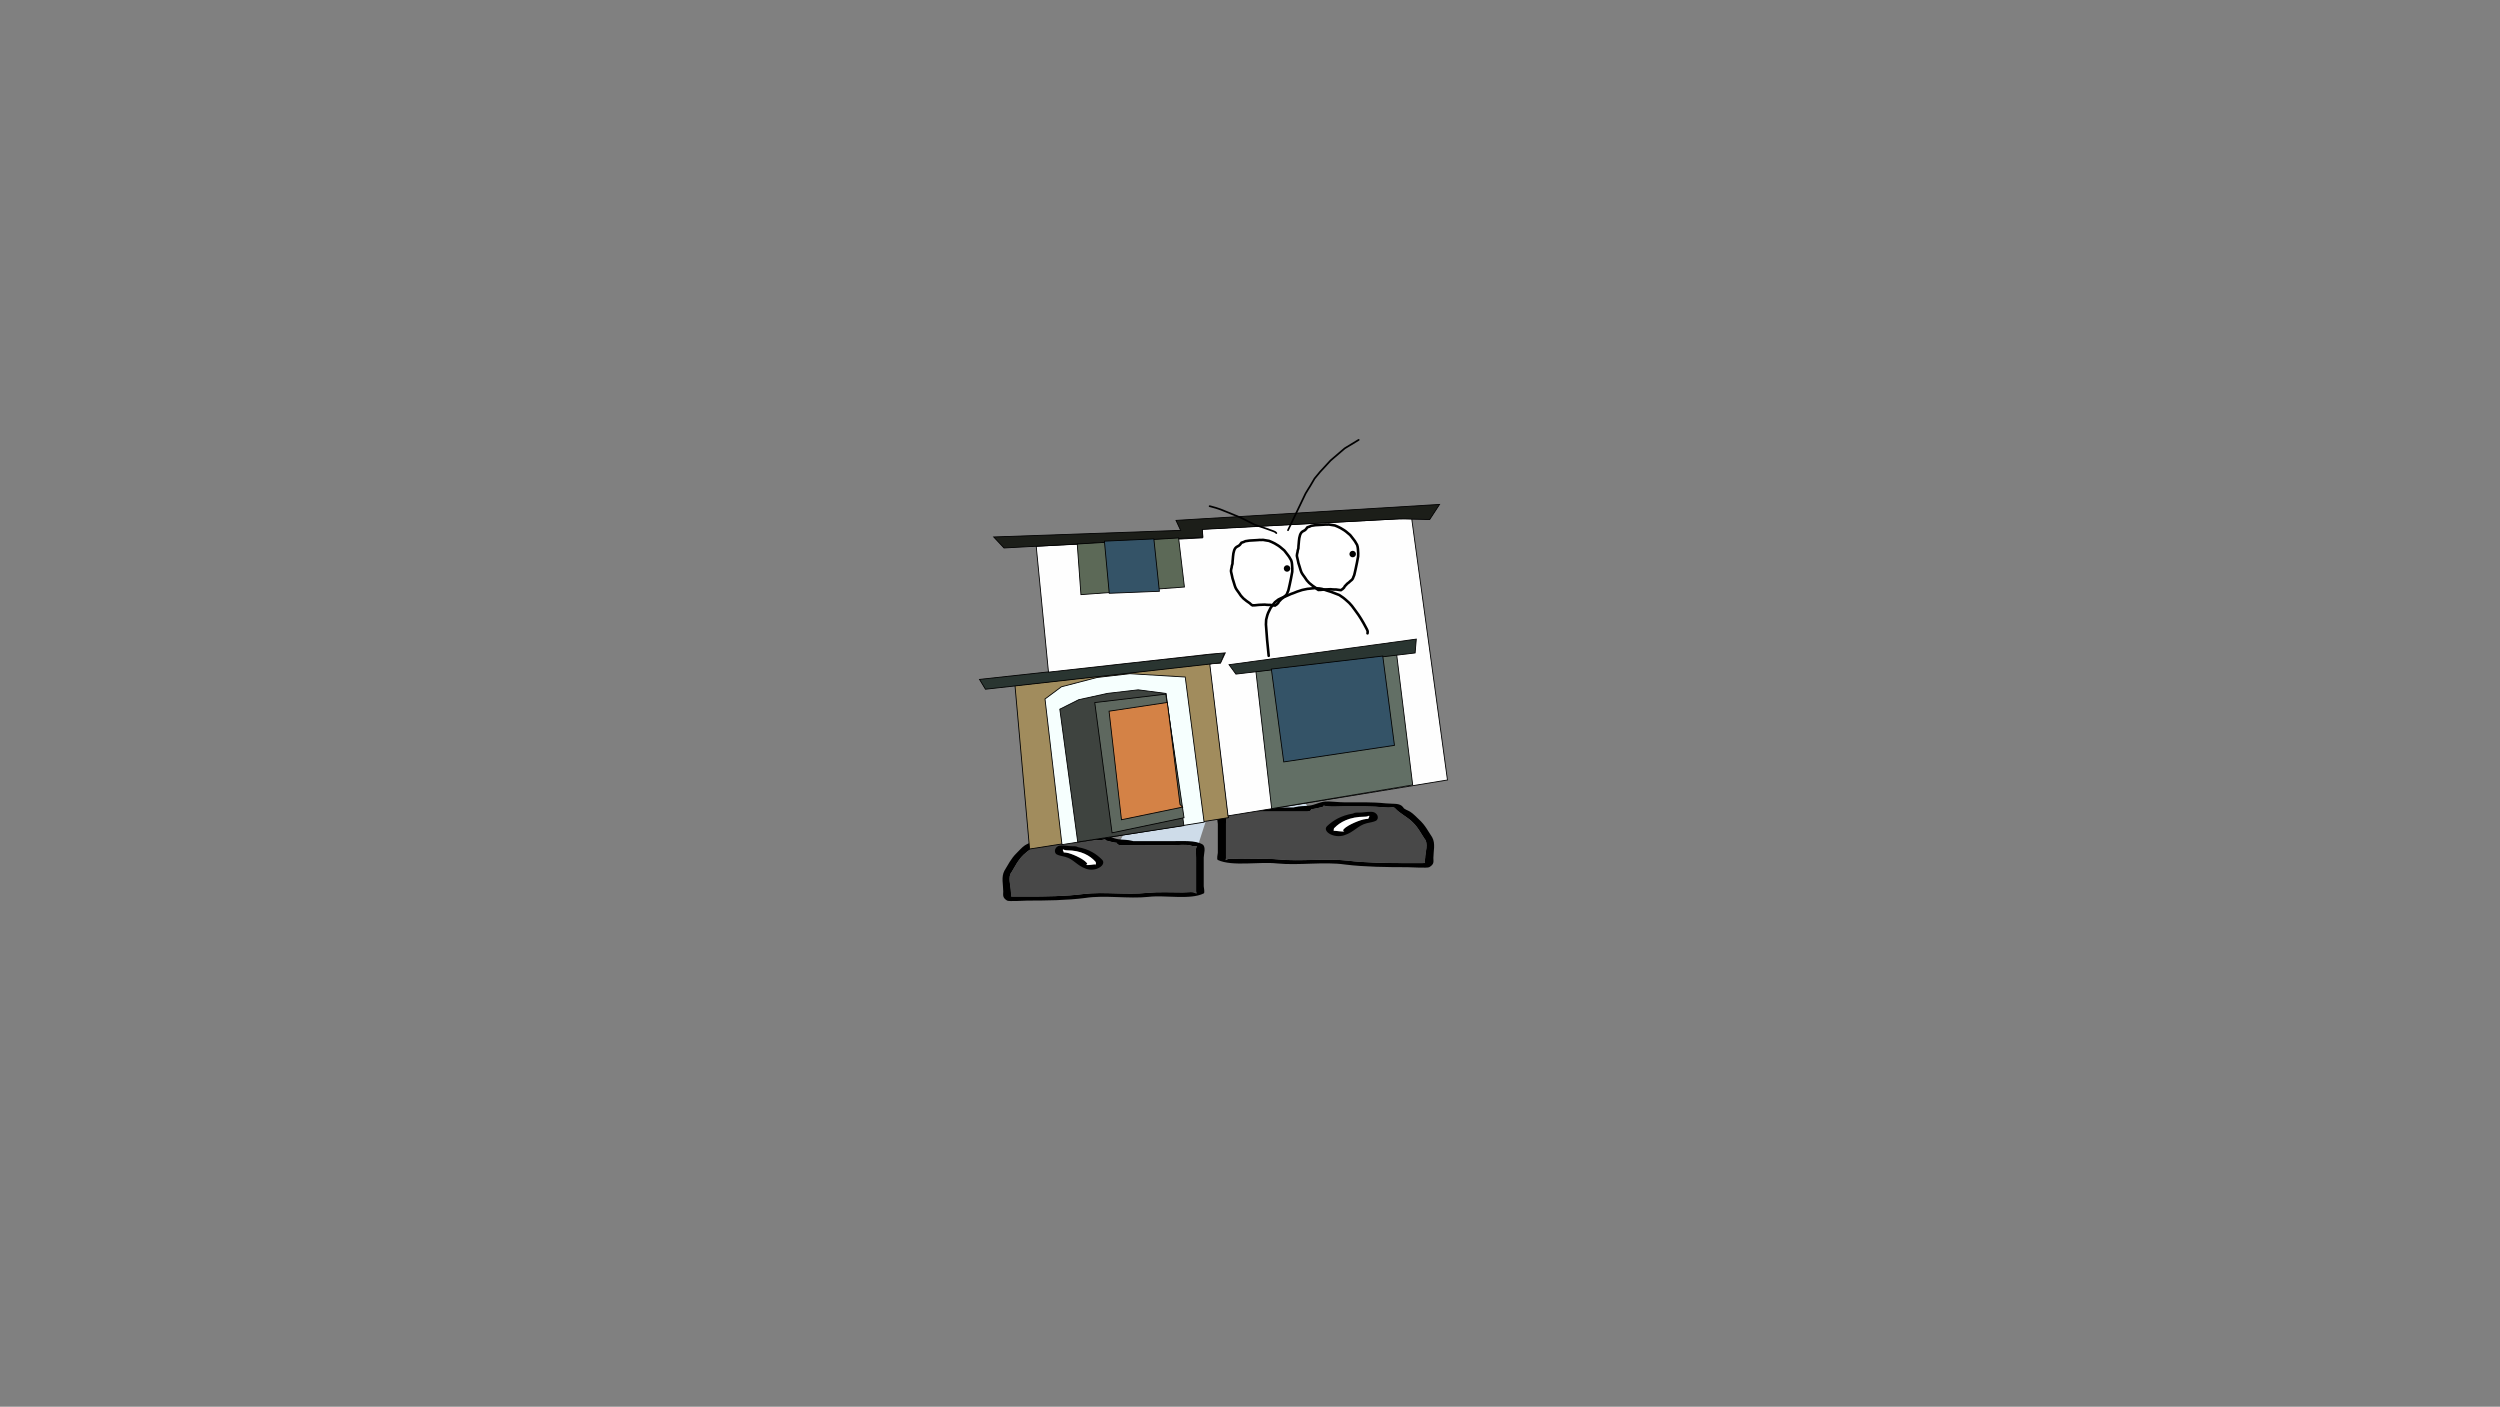 <svg version="1.1" xmlns="http://www.w3.org/2000/svg" xmlns:xlink="http://www.w3.org/1999/xlink" width="2878.25" height="1619.58" viewBox="0,0,2878.25,1619.58"><rect x="0" y="0" width="2878.25" height="1619.58" fill="#808080" stroke="none"/><g transform="translate(1119.125,629.79)"><g stroke-miterlimit="10"><path d="M-1119.125,989.79v-1619.58h2878.25v1619.58z" fill="none" stroke="#000000" stroke-width="0" stroke-linecap="butt"/><g stroke-width="0"><path d="M168.091,342.294l28.831,-52.414l80.558,-0.468l-16.96,52.882z" fill="#cedce9" stroke="#000000" stroke-linecap="round"/><path d="M160.429,339.546c-2.782,-0.74 -9.404,-1.893 -6.502,-3.085c-1.587,0.382 -3.703,0.848 -4.829,0.974c-5.335,0.594 -12.25,0 -17.755,0c-15.104,0 -29.767,-0.315 -44.388,1.18c-6.607,0.676 -8.424,-1.411 -10.453,1.509c-4.185,4.9 -12.059,9.273 -17.117,14.206c-6.855,6.686 -9.514,13.141 -13.717,19.845c-4.756,5.521 -0.882,16.121 -0.882,22.266c0,1.645 1.334,4.573 0.06,5.784c1.267,0.061 2.49,0.117 3.269,0.117c5.179,0 10.357,0 15.536,0c20.6,0 44.534,-0.24 64.528,-2.897c23.74,-2.835 49.469,1.231 73.4,-1.314c13.105,-1.276 27.39,-0.518 40.733,-0.509c6.769,0.005 12.566,-1.363 15.536,1.18c0.781,0.668 0,-1.574 0,-2.36c0,-1.967 0,-3.934 0,-5.901c0,-11.015 0,-22.029 0,-33.044c0,-2.604 -1.284,-11.92 1.372,-12.928c-0.498,-0.016 -1.062,-0.042 -1.372,-0.054c-2.746,-0.107 -4.281,-0.026 -6.424,-0.839c-3.721,-1.412 -16.274,-0.341 -21.319,-0.341c-19.605,0 -39.209,0 -58.814,0c0,0 -4.439,0 -4.439,-2.36c0,-0.097 0.007,-0.19 0.022,-0.279c-2.122,-0.239 -4.265,-0.571 -6.446,-1.151zM230.105,338.615c11.834,0 26.96,-1.121 35.042,3.665c4.631,2.742 1.578,11.535 1.578,15.217c0,11.015 0,22.029 0,33.044c0,1.258 1.529,7.497 0,8.261c-15.442,7.715 -44.549,1.699 -63.406,3.957c-23.4,2.489 -50.349,-2.254 -72.988,1.265c-20.607,2.739 -45.434,3.038 -66.681,3.038c-3.048,0 -21.325,1.227 -23.304,0c-5.673,-3.52 -4.439,-6.456 -4.439,-10.621c0,-7.535 -2.512,-16.516 1.338,-23.759c4.307,-6.871 7.328,-13.763 14.198,-20.463c2.771,-2.703 5.765,-6.318 9.346,-8.759c2.343,-1.597 6.824,-2.895 7.384,-4.972c3.797,-5.466 10.66,-3.675 18.78,-4.594c14.455,-1.635 29.413,-1.18 44.388,-1.18c5.523,0 16.313,-1.351 20.209,-0.931c6.782,0.732 10.714,3.807 17.287,4.72c4.823,0.67 9.906,0.273 15.536,1.77c0.427,0.114 0.855,0.227 1.282,0.341c14.817,0 29.633,0 44.45,0z" fill="#000000" stroke="none" stroke-linecap="butt"/><path d="M166.936,340.583c-0.014,0.089 -0.021,0.182 -0.021,0.279c0,2.36 4.461,2.364 4.461,2.364c19.605,0 39.314,0.047 58.919,0.047c5.045,0 17.609,-1.06 21.33,0.352c2.143,0.813 3.681,0.737 6.427,0.843c0.31,0.012 0.874,0.038 1.372,0.054c-2.656,1.008 -1.358,10.347 -1.358,12.95c0,11.015 -0.009,22.095 -0.009,33.109c0,1.967 -0.008,3.943 -0.008,5.91c0,0.787 0.777,3.032 -0.003,2.364c-2.97,-2.543 -8.772,-1.171 -15.541,-1.175c-13.343,-0.009 -27.669,-0.741 -40.774,0.536c-23.931,2.545 -49.895,-1.498 -73.635,1.337c-19.994,2.658 -44.026,2.856 -64.625,2.856c-5.179,0 -10.366,-0.007 -15.545,-0.007c-0.779,0 -2.004,-0.057 -3.271,-0.118c1.274,-1.211 -0.068,-4.147 -0.068,-5.792c0,-6.145 -3.895,-16.786 0.861,-22.307c4.203,-6.704 6.87,-13.204 13.726,-19.889c5.058,-4.933 12.966,-9.341 17.151,-14.241c2.029,-2.921 3.859,-0.842 10.466,-1.518c14.62,-1.496 29.379,-1.213 44.483,-1.213c5.505,0 12.482,0.588 17.817,-0.006c1.126,-0.125 3.26,-0.592 4.847,-0.974c-2.902,1.192 3.746,2.347 6.528,3.086c2.18,0.58 4.35,0.914 6.472,1.154z" fill="#484848" stroke="none" stroke-linecap="butt"/><path d="M104.71,349.236c0,0.798 1.53,1.764 0.768,2.396c1.951,0.107 3.913,0.34 5.656,0.803c6.721,1.787 20.394,8.298 21.683,12.603c0.105,0.35 -1.796,0.409 -1.474,0.719c1.071,1.033 9.799,-0.762 10.803,-0.469c0.227,0.066 0.339,0.17 0.384,0.296c-0.047,-0.391 -0.09,-0.769 -0.09,-1.007c0,-0.836 0.062,-1.737 -0.641,-2.485c-5.977,-6.591 -15.742,-12.857 -32.65,-12.857c0,0 -1.995,-0 -3.31,-0.711c-0.439,-0.133 -0.78,-0.288 -1.008,-0.471c-0.059,0.45 -0.12,0.909 -0.12,1.182zM142.439,366.938c0.303,0.483 0.214,-0.319 0.113,-1.158c-0.021,0.364 -0.32,0.828 -0.113,1.158zM149.739,359.982c5.519,5.87 -7.013,14.446 -18.396,10.497c-10.74,-3.726 -14.377,-11.215 -24.179,-13.821c-3.311,-0.88 -7.279,-1.361 -9.753,-2.826c-3.92,-2.321 -2.182,-10.247 5.314,-10.247c5.398,0 8.057,0.931 13.082,0.931h2.219c0,0 2.548,0 3.783,1.026c13.149,2.282 21.586,8.081 27.93,14.44z" fill="#000000" stroke="none" stroke-linecap="butt"/><path d="M104.665,347.975c0.229,0.183 0.57,0.338 1.008,0.471c1.315,0.711 3.319,0.706 3.319,0.706c16.907,0 27.025,6.404 33.002,12.995c0.703,0.748 0.622,1.665 0.622,2.501c0,0.238 0.035,0.621 0.081,1.012c-0.045,-0.126 -0.155,-0.23 -0.382,-0.296c-1.004,-0.293 -9.808,1.533 -10.879,0.5c-0.322,-0.311 1.368,-0.576 1.263,-0.926c-1.289,-4.305 -15.028,-10.783 -21.749,-12.57c-1.743,-0.464 -3.717,-0.687 -5.668,-0.794c0.763,-0.632 -0.749,-1.613 -0.749,-2.411c0,-0.274 0.072,-0.739 0.131,-1.189z" fill="#ffffff" stroke="none" stroke-linecap="butt"/></g><g stroke-width="0"><path d="M289.63,303.548l-18.234,-53.122l86.612,0.47l30.998,52.651z" fill="#cedce9" stroke="#000000" stroke-linecap="round"/><path d="M397.243,300.787c-2.344,0.582 -4.649,0.915 -6.93,1.156c0.015,0.089 0.023,0.183 0.023,0.28c0,2.371 -4.772,2.371 -4.772,2.371c-21.078,0 -42.156,0 -63.234,0c-5.424,0 -18.92,-1.076 -22.921,0.342c-2.304,0.817 -3.954,0.736 -6.907,0.843c-0.333,0.012 -0.939,0.038 -1.475,0.054c2.855,1.013 1.475,10.371 1.475,12.986c0,11.064 0,22.129 0,33.193c0,1.976 0,3.952 0,5.927c0,0.79 -0.839,3.042 0,2.371c3.193,-2.554 9.426,-1.181 16.703,-1.185c14.346,-0.009 29.705,-0.771 43.794,0.511c25.729,2.556 53.392,-1.528 78.915,1.32c21.497,2.67 47.229,2.911 69.377,2.911c5.568,0 11.136,0 16.703,0c0.838,0 2.153,-0.056 3.515,-0.117c-1.37,-1.216 0.064,-4.157 0.064,-5.81c0,-6.173 4.165,-16.821 -0.948,-22.367c-4.518,-6.734 -7.377,-13.218 -14.747,-19.934c-5.438,-4.955 -13.904,-9.348 -18.404,-14.271c-2.181,-2.934 -4.134,-0.837 -11.238,-1.516c-15.719,-1.502 -31.485,-1.185 -47.724,-1.185c-5.919,0 -13.353,0.597 -19.089,0c-1.211,-0.126 -3.486,-0.595 -5.192,-0.978c3.12,1.198 -3.999,2.356 -6.991,3.099zM322.331,299.852c15.93,0 31.86,0 47.79,0c0.46,-0.114 0.919,-0.228 1.379,-0.342c6.053,-1.504 11.518,-1.105 16.703,-1.778c7.067,-0.917 11.294,-4.006 18.586,-4.742c4.189,-0.422 15.79,0.935 21.727,0.935c16.1,0 32.182,-0.457 47.724,1.185c8.73,0.923 16.109,-0.876 20.192,4.615c0.602,2.086 5.419,3.39 7.939,4.994c3.851,2.452 7.069,6.084 10.049,8.799c7.386,6.731 10.634,13.653 15.265,20.556c4.139,7.276 1.438,16.298 1.438,23.866c0,4.184 1.327,7.134 -4.772,10.669c-2.127,1.233 -21.778,0 -25.055,0c-22.844,0 -49.536,-0.3 -71.692,-3.052c-24.34,-3.535 -53.314,1.229 -78.472,-1.271c-20.274,-2.269 -51.568,3.775 -68.17,-3.975c-1.644,-0.767 0,-7.035 0,-8.298c0,-11.064 0,-22.129 0,-33.193c0,-3.699 -3.282,-12.531 1.697,-15.286c8.689,-4.807 24.951,-3.682 37.675,-3.682z" fill="#000000" stroke="none" stroke-linecap="butt"/><path d="M390.247,301.829c2.281,-0.24 4.614,-0.577 6.958,-1.159c2.991,-0.743 10.139,-1.903 7.019,-3.1c1.706,0.384 4,0.852 5.211,0.978c5.736,0.597 13.237,0.006 19.156,0.006c16.239,0 32.107,-0.284 47.826,1.219c7.104,0.679 9.072,-1.409 11.253,1.525c4.5,4.922 13.001,9.35 18.439,14.306c7.371,6.716 10.239,13.245 14.757,19.979c5.113,5.546 0.926,16.235 0.926,22.408c0,1.652 -1.443,4.602 -0.073,5.818c-1.362,0.061 -2.679,0.119 -3.517,0.119c-5.568,0 -11.145,0.007 -16.713,0.007c-22.148,0 -47.985,-0.199 -69.482,-2.869c-25.524,-2.848 -53.439,1.213 -79.168,-1.343c-14.09,-1.282 -29.492,-0.547 -43.838,-0.538c-7.278,0.005 -13.515,-1.374 -16.709,1.18c-0.839,0.671 -0.004,-1.584 -0.004,-2.374c0,-1.976 -0.008,-3.961 -0.008,-5.937c0,-11.064 -0.01,-22.195 -0.01,-33.259c0,-2.616 1.395,-11.996 -1.461,-13.009c0.536,-0.016 1.142,-0.042 1.476,-0.054c2.953,-0.107 4.606,-0.03 6.91,-0.847c4,-1.418 17.509,-0.353 22.933,-0.353c21.078,0 42.268,-0.047 63.346,-0.047c0,0 4.796,-0.004 4.796,-2.375c0,-0.097 -0.007,-0.191 -0.023,-0.28z" fill="#484848" stroke="none" stroke-linecap="butt"/><path d="M457.15,310.521c0,-0.275 -0.066,-0.735 -0.129,-1.188c-0.246,0.184 -0.612,0.34 -1.084,0.473c-1.414,0.714 -3.559,0.715 -3.559,0.715c-18.178,0 -28.677,6.294 -35.103,12.915c-0.756,0.751 -0.689,1.656 -0.689,2.496c0,0.239 -0.046,0.619 -0.096,1.012c0.048,-0.126 0.168,-0.23 0.412,-0.297c1.079,-0.295 10.463,1.509 11.615,0.471c0.346,-0.312 -1.697,-0.371 -1.585,-0.722c1.386,-4.324 16.086,-10.865 23.312,-12.66c1.874,-0.466 3.984,-0.7 6.081,-0.807c-0.82,-0.634 0.825,-1.606 0.825,-2.407zM416.463,327.14c-0.108,0.843 -0.204,1.649 0.121,1.163c0.223,-0.332 -0.099,-0.797 -0.121,-1.163zM408.737,321.315c6.821,-6.388 15.892,-12.213 30.029,-14.505c1.328,-1.031 4.067,-1.031 4.067,-1.031h2.386c5.403,0 8.262,-0.935 14.065,-0.935c8.06,0 9.928,7.962 5.713,10.294c-2.66,1.471 -6.926,1.954 -10.486,2.838c-10.538,2.618 -14.449,10.14 -25.996,13.883c-12.239,3.967 -25.713,-4.648 -19.779,-10.544z" fill="#000000" stroke="none" stroke-linecap="butt"/><path d="M457.198,309.254c0.063,0.452 0.14,0.919 0.14,1.194c0,0.801 -1.626,1.787 -0.806,2.422c-2.097,0.107 -4.219,0.332 -6.094,0.797c-7.226,1.795 -21.997,8.303 -23.383,12.627c-0.113,0.352 1.704,0.619 1.358,0.931c-1.151,1.038 -10.617,-0.797 -11.696,-0.502c-0.244,0.067 -0.363,0.171 -0.411,0.298c0.05,-0.393 0.087,-0.778 0.087,-1.017c0,-0.84 -0.088,-1.761 0.668,-2.513c6.426,-6.621 17.304,-13.054 35.482,-13.054c0,0 2.155,0.005 3.569,-0.709c0.472,-0.133 0.838,-0.29 1.084,-0.473z" fill="#ffffff" stroke="none" stroke-linecap="butt"/></g><g><path d="M66.234,347.687l-16.809,-188.297l224.825,-25.547l20.963,177.697z" fill="#a18c5d" stroke="#000000" stroke-width="1" stroke-linecap="round"/><path d="M103.527,342.632l-19.533,-167.686l18.847,-14.028l41.025,-10.717l37.93,-4.369l54.543,3.292l9.091,0.549l21.727,167.079z" fill="#f6fffe" stroke="#000000" stroke-width="1" stroke-linecap="round"/><path d="M121.649,339.595l-20.61,-152.894l21.806,-10.952l33.11,-7.249l35.324,-4.095l32.052,4.154l20.532,152.15z" fill="#3e433f" stroke="#000000" stroke-width="1" stroke-linecap="round"/><path d="M244.039,311.658l-82.854,17.378l-19.925,-149.955l81.776,-9.737z" fill="#5e685f" stroke="#000000" stroke-width="1" stroke-linecap="round"/><path d="M242.374,299.413l-70.354,14.557l-14.282,-124.956l67.063,-10.07l14.615,117.394z" fill="#d48246" stroke="#000000" stroke-width="1" stroke-linecap="round"/><path d="M286.612,133.294l-271.17,30.426l-6.838,-11.324l282.043,-30.817z" fill="#2a3531" stroke="#000000" stroke-width="1" stroke-linecap="round"/><path d="M265.17,-10.522l-0.313,-10.129l241.336,-12.607l0.343,3.257l40.799,298.211l-252.621,41.27l-20.998,-174.452l2.939,-0.686l9.345,-0.607l5.525,-11.873l-17.535,1.469l-186.004,20.708l-14.125,-144.92z" fill="#fefefe" stroke="#000000" stroke-width="1" stroke-linecap="round"/><path d="M344.932,301.183l-18.142,-158.047l162.024,-19.689l18.475,150.484z" fill="#626f65" stroke="#000000" stroke-width="1" stroke-linecap="round"/><path d="M295.875,135.476l215.568,-29.466l-1.332,15.948l-206.321,24.352z" fill="#2a3531" stroke="#000000" stroke-width="1" stroke-linecap="round"/><path d="M472.847,125.504l13.459,102.837l-127.464,19.063l-14.263,-106.893z" fill="#345367" stroke="#000000" stroke-width="1" stroke-linecap="round"/><path d="M265.836,-11.345l-229.028,12.44l-11.873,-12.676l215.235,-7.601l-5.349,-11.481l303.393,-18.386l-11.344,17.378l-35.461,-0.784l-226.422,12.166z" fill="#1c1e19" stroke="#000000" stroke-width="1" stroke-linecap="round"/><path d="M237.795,-10.463l6.7,56.503l-119.138,8.777l-4.251,-58.266z" fill="#5c6957" stroke="#000000" stroke-width="1" stroke-linecap="round"/><path d="M209.309,-9.346l6.348,60.303l-57.717,2.312l-5.564,-60.01z" fill="#345367" stroke="#000000" stroke-width="1" stroke-linecap="round"/><path d="M348.287,60.971c1.348,-0.117 2.689,-0.334 4.038,-0.443c1.336,-0.107 2.692,-0.132 4.031,-0.187c0.802,-0.033 1.673,-0.129 2.475,-0.102c0.82,0.027 1.645,0.224 2.463,0.286c1.261,0.096 2.534,-0.008 3.795,0.08c0.568,0.04 1.132,0.114 1.695,0.199c-0.165,0.003 -0.329,0.015 -0.485,0.061c-0.436,0.128 -0.785,0.47 -1.211,0.627c-0.477,0.175 -0.987,0.244 -1.48,0.367c-1.522,0.38 -3.033,0.903 -4.57,1.218c-0.432,0.089 -0.909,0.102 -1.347,0.149c-0.582,0.062 -1.197,0.183 -1.783,0.178c-1.272,-0.01 -2.304,-0.284 -3.472,-0.728c-0.595,-0.226 -1.152,-0.553 -1.747,-0.776c-0.538,-0.202 -1.129,-0.263 -1.65,-0.507c-0.175,-0.082 -0.439,-0.234 -0.752,-0.422z" fill="#ffffff" stroke="none" stroke-width="0.5" stroke-linecap="butt"/><path d="M386.478,-22.834c0.71,-0.238 1.435,-0.442 2.131,-0.717c0.663,-0.262 1.26,-0.696 1.945,-0.895c0.745,-0.217 1.539,-0.227 2.306,-0.343c0.796,-0.121 1.589,-0.285 2.39,-0.369c1.638,-0.172 3.294,-0.189 4.938,-0.283c0.011,-0.001 4.953,-0.285 4.978,-0.287c0.535,-0.041 1.066,-0.15 1.602,-0.171c0.618,-0.024 1.239,0.041 1.858,0.038c0.803,-0.004 1.61,-0.115 2.411,-0.058c0.792,0.057 1.569,0.267 2.353,0.399c1.448,0.244 2.904,0.479 4.355,0.71c2.222,0.887 4.475,1.834 6.583,2.973c0.715,0.386 1.391,0.846 2.086,1.268c1.864,1.132 2.338,1.342 4.054,2.678c0.645,0.502 1.254,1.055 1.88,1.581c0.638,0.536 1.278,1.076 1.916,1.611c0.324,0.272 0.689,0.503 0.977,0.813c0.538,0.583 0.995,1.24 1.493,1.858c0.99,1.23 1.958,2.487 2.897,3.756c0.416,0.562 0.869,1.103 1.251,1.689c0.443,0.679 0.815,1.405 1.225,2.105c0.395,0.676 0.88,1.31 1.192,2.028c0.587,1.35 0.808,3.075 0.953,4.514c0.164,1.626 0.29,3.264 0.328,4.897c0.029,1.278 -0.053,2.562 -0.077,3.84c-0.773,4.888 -1.893,9.746 -2.89,14.593c-0.332,1.615 -0.703,3.229 -1.102,4.829c-0.183,0.736 -0.311,1.492 -0.55,2.212c-0.193,0.581 -0.515,1.114 -0.744,1.682c-0.249,0.616 -0.38,1.285 -0.692,1.871c-1.039,1.951 -1.426,1.84 -3.086,3.292c-0.601,0.526 -1.145,1.122 -1.76,1.632c-0.5,0.415 -1.096,0.712 -1.582,1.143c-0.571,0.507 -1.053,1.11 -1.58,1.663c-0.465,0.487 -1,0.917 -1.4,1.458c-0.335,0.454 -0.441,1.056 -0.787,1.502c-0.959,1.237 -2.289,2.153 -3.645,2.979c-0.359,-0.041 -0.72,-0.078 -1.077,-0.128c-1.454,-0.207 -2.902,-0.508 -4.367,-0.611c-1.276,-0.09 -2.566,0.023 -3.841,-0.075c-0.843,-0.065 -1.681,-0.239 -2.527,-0.266c-0.863,-0.028 -1.73,0.067 -2.593,0.102c-1.366,0.054 -2.741,0.057 -4.104,0.166c-1.494,0.12 -2.983,0.365 -4.478,0.47c-1.001,0.07 -2.01,0.063 -3.012,0.11c-0.563,-0.358 -1.142,-0.699 -1.666,-1.11c-0.502,-0.394 -0.887,-0.925 -1.384,-1.326c-0.253,-0.204 -3.319,-2.272 -3.638,-2.512c-0.653,-0.491 -1.273,-1.031 -1.908,-1.545c-0.623,-0.504 -1.291,-0.962 -1.874,-1.512c-0.583,-0.55 -1.08,-1.19 -1.619,-1.783c-0.412,-0.451 -0.864,-0.871 -1.237,-1.354c-0.048,-0.062 -1.911,-2.838 -2.211,-3.272c-1.336,-1.931 -2.962,-3.841 -3.971,-5.977c-0.51,-1.08 -1.187,-3.458 -1.527,-4.574c-0.37,-1.216 -0.725,-2.442 -1.112,-3.652c-0.248,-0.776 -0.552,-1.539 -0.762,-2.326c-0.209,-0.783 -0.33,-1.59 -0.495,-2.384c-0.285,-1.369 -0.651,-2.726 -0.934,-4.095c-0.153,-0.738 -0.369,-1.478 -0.378,-2.231c-0.017,-1.484 0.469,-2.485 0.734,-3.879c0.119,-0.629 0.125,-1.281 0.267,-1.905c0.19,-0.833 0.588,-1.618 0.727,-2.46c0.143,-0.862 0.055,-1.75 0.116,-2.621c0.057,-0.82 0.16,-1.64 0.24,-2.459c0.379,-4.07 0.487,-9.848 3.153,-13.181c1.378,-1.724 3.646,-1.885 5.022,-3.542c0.748,-0.901 1.269,-1.678 1.853,-2.421c0.132,-0.045 0.265,-0.089 0.398,-0.134z" fill="#ffffff" stroke="#000000" stroke-width="3" stroke-linecap="butt"/><path d="M434.498,8.49c-0.217,-2.06 1.277,-3.905 3.337,-4.122c2.06,-0.217 3.905,1.277 4.122,3.337c0.217,2.06 -1.277,3.905 -3.337,4.122c-2.06,0.217 -3.905,-1.277 -4.122,-3.337z" fill="#000000" stroke="none" stroke-width="0.5" stroke-linecap="butt"/><path d="M272.527,-46.88c-0.105,-0.995 0.89,-1.099 0.89,-1.099l0.571,-0.003c2.321,0.554 4.6,1.308 6.914,1.909c1.847,0.616 3.724,1.18 5.55,1.855c3.131,1.156 6.203,2.514 9.297,3.768c2.92,1.183 5.831,2.387 8.745,3.586c1.857,0.764 3.754,1.473 5.585,2.298c1.063,0.479 2.082,1.052 3.122,1.578c1.785,0.902 3.57,1.805 5.355,2.707c1.785,0.902 3.57,1.804 5.355,2.707c0.575,0.291 1.133,0.622 1.726,0.875c1.191,0.509 2.444,0.856 3.666,1.284c3.118,1.094 6.232,2.166 9.384,3.159c2.45,0.772 4.833,1.705 7.235,2.615c1.121,0.424 2.906,1.031 3.897,1.707c0.463,0.316 0.796,0.791 1.193,1.187c0,0 0.703,0.711 -0.008,1.414c-0.711,0.703 -1.414,-0.008 -1.414,-0.008c-0.312,-0.323 -0.566,-0.715 -0.937,-0.968c-0.728,-0.497 -2.662,-1.168 -3.439,-1.461c-2.368,-0.895 -4.714,-1.817 -7.129,-2.578c-3.172,-0.999 -6.307,-2.078 -9.445,-3.179c-0.05,-0.017 -3.748,-1.315 -3.788,-1.331c-0.633,-0.27 -1.23,-0.62 -1.844,-0.93c-1.785,-0.901 -3.57,-1.805 -5.355,-2.707c-1.785,-0.902 -3.57,-1.805 -5.355,-2.707c-1.018,-0.514 -2.013,-1.076 -3.052,-1.544c-1.204,-0.542 -2.442,-1.004 -3.664,-1.506c-2.466,-1.014 -4.932,-2.029 -7.398,-3.043c-2.91,-1.197 -5.83,-2.371 -8.747,-3.553c-1.226,-0.497 -2.437,-1.033 -3.678,-1.491c-1.785,-0.659 -3.621,-1.209 -5.426,-1.813c-2.279,-0.591 -4.524,-1.339 -6.809,-1.881l0.101,0.046c0,0 -0.995,0.105 -1.099,-0.89z" fill="#000000" stroke="none" stroke-width="0.5" stroke-linecap="butt"/><path d="M445.986,-123.856c0.513,0.858 -0.346,1.371 -0.346,1.371l-0.723,0.432c-4.575,2.733 -9.14,5.473 -13.665,8.287c-0.545,0.338 -1.111,0.644 -1.635,1.014c-0.869,0.613 -1.614,1.386 -2.421,2.078c-1.519,1.301 -3.038,2.602 -4.557,3.903c-2.025,1.735 -4.05,3.47 -6.076,5.204c-0.998,0.855 -2.048,1.652 -2.995,2.563c-0.453,0.435 -0.851,0.923 -1.277,1.385l-2.714,2.938c-2.708,2.931 -5.416,5.863 -8.125,8.794c-1.263,1.53 -2.527,3.059 -3.791,4.588c-0.832,1.007 -1.75,1.949 -2.499,3.02c-0.749,1.071 -1.319,2.256 -1.979,3.383c-1.013,1.728 -2.008,3.469 -3.04,5.186c-1.708,2.841 -3.593,5.593 -5.225,8.477c-0.502,0.887 -0.879,1.84 -1.319,2.76c-1.151,2.405 -2.303,4.811 -3.454,7.216c-5.159,10.778 -10.301,21.564 -15.492,32.327c0,0 -0.434,0.901 -1.335,0.466c-0.901,-0.434 -0.466,-1.335 -0.466,-1.335c5.19,-10.761 10.332,-21.545 15.489,-32.321c1.151,-2.405 2.303,-4.811 3.454,-7.216c0.455,-0.952 0.849,-1.935 1.368,-2.854c1.643,-2.91 3.545,-5.685 5.266,-8.55c1.028,-1.711 2.019,-3.445 3.028,-5.167c0.052,-0.089 2.036,-3.475 2.066,-3.518c0.03,-0.043 2.531,-3.068 2.597,-3.147c1.275,-1.543 2.551,-3.087 3.827,-4.63c2.72,-2.945 5.441,-5.89 8.162,-8.835c0.905,-0.979 1.809,-1.959 2.714,-2.938c0.453,-0.49 0.878,-1.006 1.359,-1.468c0.028,-0.027 3.023,-2.592 3.081,-2.641c2.025,-1.735 4.05,-3.47 6.076,-5.204c1.519,-1.301 3.038,-2.602 4.557,-3.903c0.846,-0.725 1.631,-1.528 2.54,-2.172c0.565,-0.4 1.174,-0.732 1.761,-1.099c4.535,-2.82 9.11,-5.567 13.695,-8.306l0.723,-0.432c0,0 0.858,-0.513 1.371,0.346z" fill="#000000" stroke="none" stroke-width="0.5" stroke-linecap="butt"/><path d="M310.614,-5.107c0.71,-0.238 1.435,-0.442 2.131,-0.717c0.663,-0.262 1.26,-0.696 1.945,-0.895c0.745,-0.217 1.539,-0.227 2.306,-0.343c0.796,-0.121 1.589,-0.285 2.39,-0.369c1.638,-0.172 3.294,-0.189 4.938,-0.283c0.011,-0.001 4.953,-0.285 4.978,-0.287c0.535,-0.041 1.066,-0.15 1.602,-0.171c0.618,-0.024 1.239,0.041 1.858,0.038c0.803,-0.004 1.61,-0.115 2.411,-0.058c0.792,0.057 1.569,0.267 2.353,0.399c1.448,0.244 2.904,0.479 4.355,0.71c2.222,0.887 4.475,1.834 6.583,2.973c0.715,0.386 1.391,0.846 2.086,1.268c1.864,1.132 2.338,1.342 4.054,2.678c0.645,0.502 1.254,1.055 1.88,1.581c0.638,0.536 1.278,1.076 1.916,1.611c0.324,0.272 0.689,0.503 0.977,0.813c0.538,0.583 0.995,1.24 1.493,1.858c0.99,1.23 1.958,2.487 2.897,3.756c0.416,0.562 0.869,1.103 1.251,1.689c0.443,0.679 0.815,1.405 1.225,2.105c0.395,0.676 0.88,1.31 1.192,2.028c0.587,1.35 0.808,3.075 0.953,4.514c0.164,1.626 0.29,3.264 0.328,4.897c0.029,1.278 -0.053,2.562 -0.077,3.84c-0.773,4.888 -1.893,9.746 -2.89,14.593c-0.332,1.615 -0.703,3.229 -1.102,4.829c-0.183,0.736 -0.311,1.492 -0.55,2.212c-0.193,0.581 -0.515,1.114 -0.744,1.682c-0.249,0.616 -0.38,1.285 -0.692,1.871c-1.039,1.951 -1.426,1.84 -3.086,3.292c-0.601,0.526 -1.145,1.122 -1.76,1.632c-0.5,0.415 -1.096,0.712 -1.582,1.143c-0.571,0.507 -1.053,1.11 -1.58,1.663c-0.465,0.487 -1,0.917 -1.4,1.458c-0.335,0.454 -0.441,1.056 -0.787,1.502c-0.959,1.237 -2.289,2.153 -3.645,2.979c-0.359,-0.041 -0.72,-0.078 -1.077,-0.128c-1.454,-0.207 -2.902,-0.508 -4.367,-0.611c-1.276,-0.09 -2.566,0.023 -3.841,-0.075c-0.843,-0.065 -1.681,-0.239 -2.527,-0.266c-0.863,-0.028 -1.73,0.067 -2.593,0.102c-1.366,0.054 -2.741,0.057 -4.104,0.166c-1.494,0.12 -2.983,0.365 -4.478,0.47c-1.001,0.07 -2.01,0.063 -3.012,0.11c-0.563,-0.358 -1.142,-0.699 -1.666,-1.11c-0.502,-0.394 -0.887,-0.925 -1.384,-1.326c-0.253,-0.204 -3.319,-2.272 -3.638,-2.512c-0.653,-0.491 -1.273,-1.031 -1.908,-1.545c-0.623,-0.504 -1.291,-0.962 -1.874,-1.512c-0.583,-0.55 -1.08,-1.19 -1.619,-1.783c-0.412,-0.451 -0.864,-0.871 -1.237,-1.354c-0.048,-0.062 -1.911,-2.838 -2.211,-3.272c-1.336,-1.931 -2.962,-3.841 -3.971,-5.977c-0.51,-1.08 -1.187,-3.458 -1.527,-4.574c-0.37,-1.216 -0.725,-2.442 -1.112,-3.652c-0.248,-0.776 -0.552,-1.539 -0.762,-2.326c-0.209,-0.783 -0.33,-1.59 -0.495,-2.384c-0.285,-1.369 -0.651,-2.726 -0.934,-4.095c-0.153,-0.738 -0.369,-1.478 -0.378,-2.231c-0.017,-1.484 0.469,-2.485 0.734,-3.879c0.119,-0.629 0.125,-1.281 0.267,-1.905c0.19,-0.833 0.588,-1.618 0.727,-2.46c0.143,-0.862 0.055,-1.75 0.116,-2.621c0.057,-0.82 0.16,-1.64 0.24,-2.459c0.379,-4.07 0.487,-9.848 3.153,-13.181c1.378,-1.724 3.646,-1.885 5.022,-3.542c0.748,-0.901 1.269,-1.678 1.853,-2.421c0.132,-0.045 0.265,-0.089 0.398,-0.134z" fill="#ffffff" stroke="#000000" stroke-width="3" stroke-linecap="butt"/><path d="M358.919,25.095c-0.217,-2.06 1.277,-3.905 3.337,-4.122c2.06,-0.217 3.905,1.277 4.122,3.337c0.217,2.06 -1.277,3.905 -3.337,4.122c-2.06,0.217 -3.905,-1.277 -4.122,-3.337z" fill="#000000" stroke="none" stroke-width="0.5" stroke-linecap="butt"/><path d="M341.682,126.72c-1.492,0.157 -1.649,-1.335 -1.649,-1.335l-0.108,-1.025c-1.238,-11.758 -2.414,-23.466 -3.083,-35.271c0.024,-0.504 0.256,-5.505 0.276,-5.648c0.115,-0.826 0.411,-1.617 0.619,-2.424c0.665,-2.585 0.798,-3.457 1.855,-5.936c0.403,-0.944 0.904,-1.844 1.357,-2.764c0.461,-0.935 0.854,-1.907 1.385,-2.804c0.439,-0.743 1.009,-1.401 1.515,-2.1c0.594,-0.821 1.166,-1.658 1.784,-2.461c0.653,-0.849 1.279,-1.727 2.029,-2.491c0.529,-0.539 1.187,-0.932 1.784,-1.395c0.832,-0.645 1.615,-1.362 2.503,-1.929c0.67,-0.427 1.43,-0.692 2.147,-1.035c0.923,-0.443 1.829,-0.926 2.772,-1.323c0.928,-0.39 1.9,-0.667 2.837,-1.036c2.41,-0.949 4.699,-2.203 7.105,-3.161c0.937,-0.373 1.908,-0.657 2.854,-1.006c1.415,-0.522 2.798,-1.128 4.197,-1.691c0.089,-0.029 5.76,-1.874 5.833,-1.894c0.049,-0.013 5.973,-1.254 6.026,-1.262c0.04,-0.006 5.267,-0.557 5.611,-0.593c1.039,-0.108 2.073,-0.3 3.118,-0.322c0.901,-0.019 1.798,0.13 2.697,0.197c2.233,0.166 4.014,0.212 6.206,0.765c0.106,0.027 5.585,1.909 5.772,1.971c1.498,0.495 3.023,0.902 4.52,1.399c2.362,0.785 4.68,1.756 6.994,2.67c0.982,0.388 2.007,0.684 2.946,1.169c0.777,0.402 1.448,0.982 2.17,1.475c0.843,0.575 1.707,1.12 2.525,1.731c0.827,0.618 1.602,1.3 2.404,1.951c0.093,0.083 4.499,4.008 4.566,4.073c0.399,0.384 0.741,0.824 1.11,1.236c0.681,0.761 1.387,1.501 2.043,2.283c0.401,0.478 0.751,0.996 1.127,1.495c1.071,1.422 2.133,2.852 3.173,4.297c0.033,0.046 3.513,4.878 3.53,4.903c2.079,3.048 3.979,6.249 5.815,9.448c0.765,1.333 1.462,2.704 2.192,4.056c0.84,1.556 2.385,4.159 2.711,5.905c0.162,0.867 -0.106,1.761 -0.159,2.641c0,0 -0.112,1.496 -1.608,1.383c-1.496,-0.112 -1.383,-1.608 -1.383,-1.608c0.062,-0.652 0.307,-1.312 0.186,-1.956c-0.211,-1.124 -1.904,-4.05 -2.385,-4.939c-0.722,-1.335 -1.408,-2.689 -2.164,-4.005c-1.796,-3.128 -3.653,-6.26 -5.687,-9.241c-1.119,-1.641 -2.321,-3.223 -3.482,-4.835c-1.028,-1.428 -2.077,-2.84 -3.135,-4.246c-0.35,-0.465 -0.674,-0.949 -1.048,-1.394c-0.63,-0.749 -1.307,-1.457 -1.96,-2.186c-0.332,-0.371 -0.636,-0.769 -0.994,-1.114c-1.413,-1.359 -2.928,-2.607 -4.391,-3.912c-0.751,-0.61 -1.478,-1.252 -2.254,-1.831c-0.785,-0.586 -1.618,-1.105 -2.425,-1.66c-0.628,-0.432 -1.203,-0.951 -1.88,-1.3c-0.839,-0.432 -1.759,-0.683 -2.638,-1.027c-2.275,-0.89 -4.546,-1.853 -6.866,-2.623c-1.483,-0.492 -2.995,-0.895 -4.479,-1.385c-0.957,-0.316 -1.907,-0.652 -2.86,-0.979c-0.907,-0.311 -1.792,-0.7 -2.721,-0.937c-1.934,-0.493 -3.715,-0.531 -5.694,-0.682c-0.809,-0.062 -1.616,-0.207 -2.428,-0.189c-0.955,0.021 -1.899,0.205 -2.849,0.306c-1.82,0.194 -3.652,0.289 -5.46,0.573c-0.963,0.151 -1.907,0.401 -2.861,0.601c-0.952,0.199 -1.917,0.346 -2.858,0.596c-1.89,0.503 -3.72,1.21 -5.58,1.814c-1.387,0.56 -2.759,1.16 -4.162,1.678c-0.93,0.343 -1.884,0.621 -2.805,0.987c-2.401,0.955 -4.685,2.207 -7.089,3.154c-0.924,0.364 -1.884,0.636 -2.799,1.021c-0.9,0.378 -1.76,0.844 -2.641,1.264c-0.621,0.296 -1.286,0.511 -1.866,0.882c-0.797,0.51 -1.491,1.167 -2.24,1.746c-0.506,0.392 -1.075,0.71 -1.523,1.167c-0.65,0.664 -1.183,1.433 -1.746,2.172c-0.598,0.785 -1.157,1.599 -1.737,2.397c-0.457,0.63 -0.979,1.217 -1.374,1.887c-0.487,0.825 -0.841,1.721 -1.263,2.58c-0.429,0.874 -0.907,1.725 -1.291,2.62c-0.984,2.296 -1.079,3.085 -1.709,5.508c-0.184,0.708 -0.457,1.398 -0.557,2.123c-0.13,0.94 -0.084,1.896 -0.128,2.843c-0.036,0.78 -0.076,1.561 -0.114,2.341c0.68,11.704 1.84,23.313 3.067,34.972l0.108,1.025c0,0 0.157,1.492 -1.335,1.649z" fill="#000000" stroke="none" stroke-width="0.5" stroke-linecap="butt"/></g></g></g></svg>